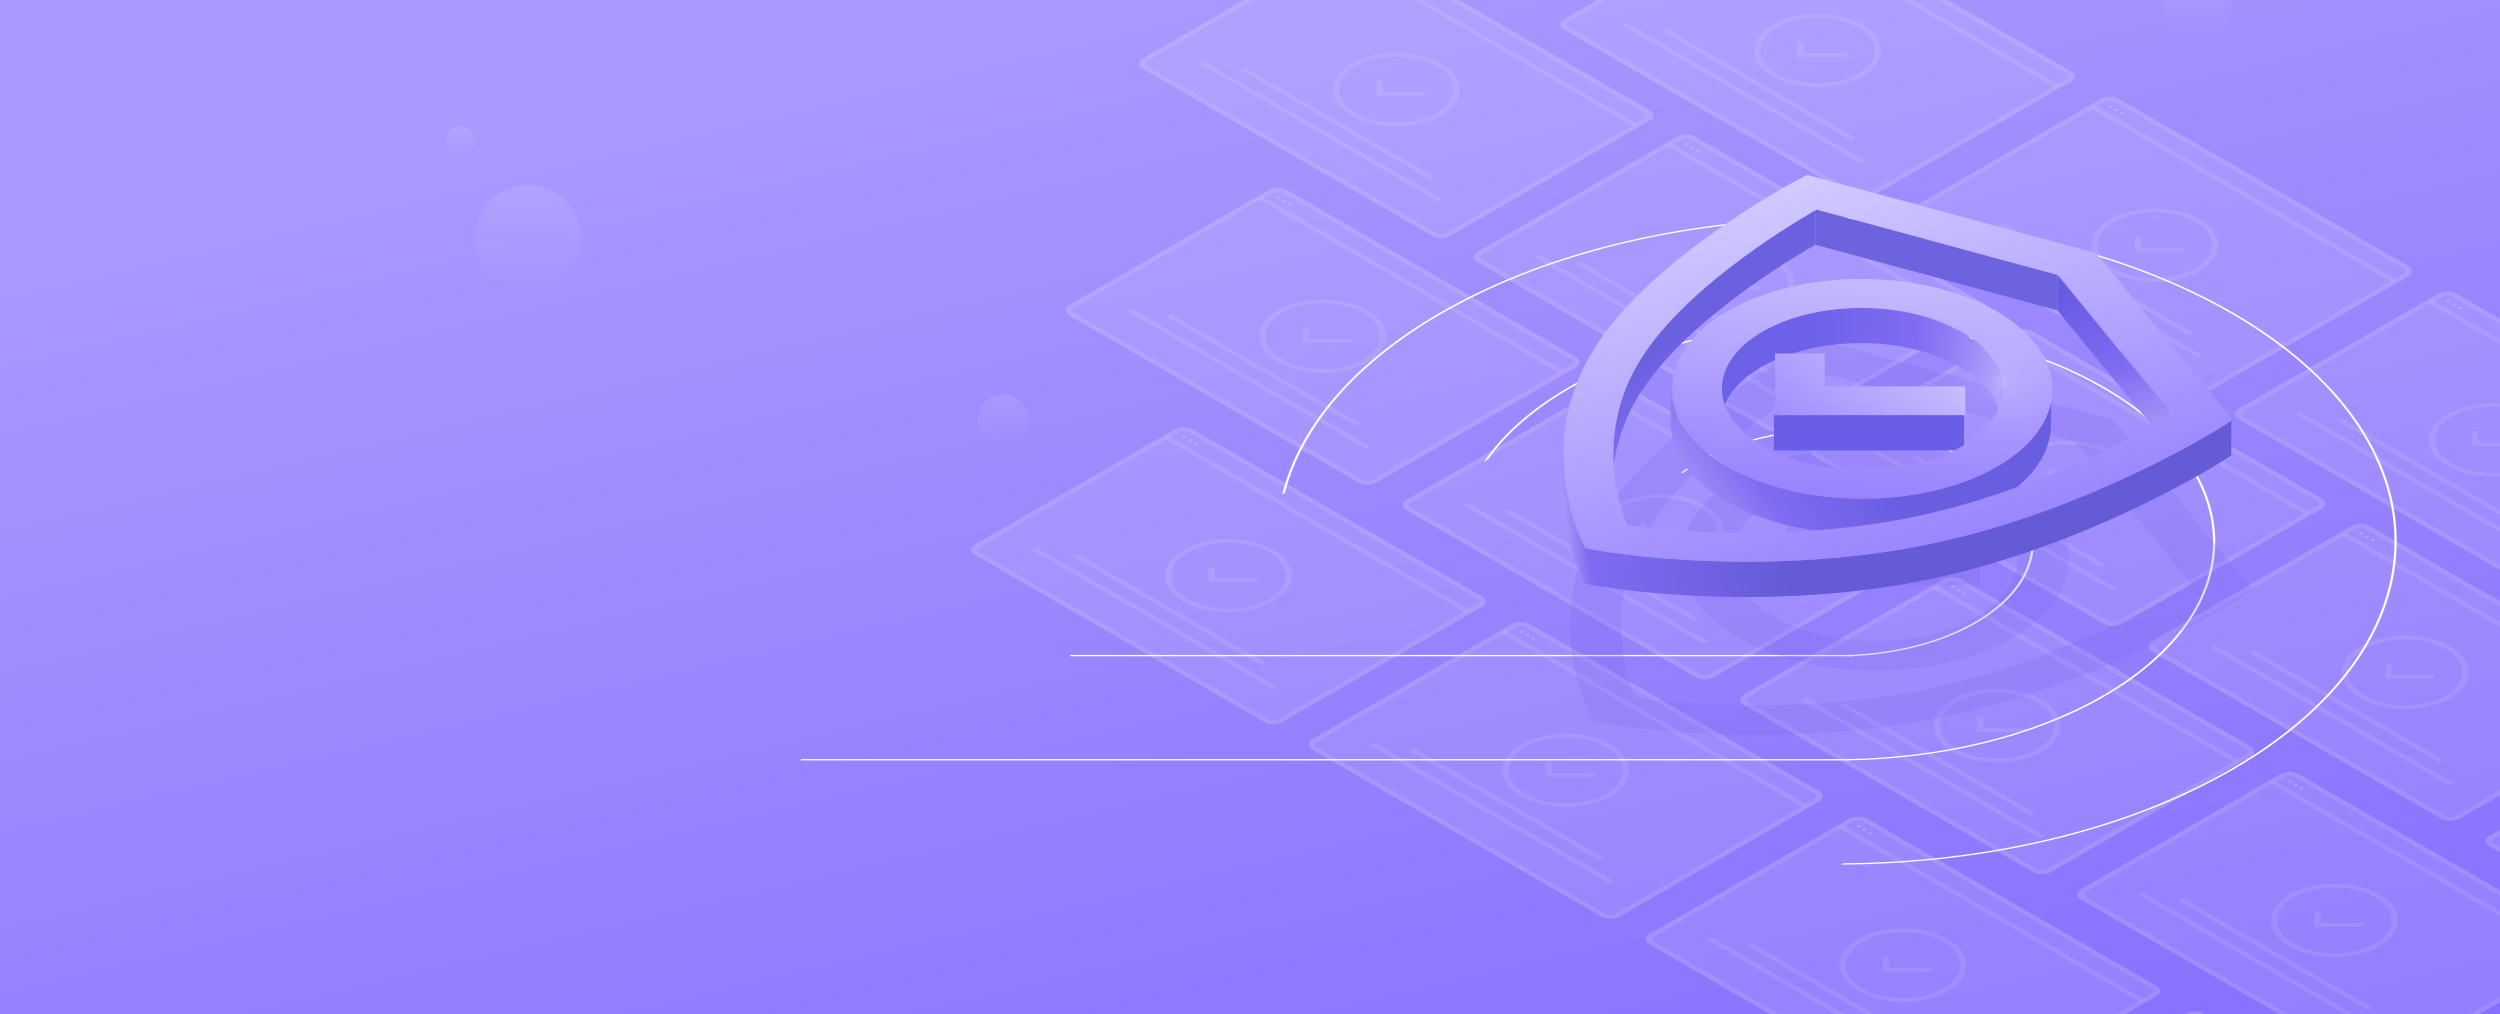 <svg width="1920" height="779" viewBox="0 0 1920 779" fill="none" xmlns="http://www.w3.org/2000/svg">
<g clip-path="url(#clip0_781_0)">
<rect width="1920" height="780" fill="url(#paint0_linear_781_0)"/>
<path d="M1354.43 -73.607C1358.26 -75.816 1364.46 -75.816 1368.29 -73.607L1590.46 54.665C1594.29 56.874 1594.29 60.456 1590.46 62.665L1437.26 151.117C1433.43 153.326 1427.23 153.326 1423.4 151.117L1201.23 22.845C1197.4 20.636 1197.4 17.054 1201.23 14.845L1354.43 -73.607Z" fill="white" fill-opacity="0.1"/>
<path fill-rule="evenodd" clip-rule="evenodd" d="M1587 56.665L1364.83 -71.607C1362.91 -72.711 1359.81 -72.711 1357.9 -71.607L1204.69 16.845C1202.78 17.95 1202.78 19.741 1204.69 20.845L1426.87 149.117C1428.78 150.221 1431.88 150.221 1433.79 149.117L1587 60.665C1588.91 59.56 1588.91 57.769 1587 56.665ZM1368.29 -73.607C1364.46 -75.816 1358.26 -75.816 1354.43 -73.607L1201.23 14.845C1197.4 17.054 1197.4 20.636 1201.23 22.845L1423.4 151.117C1427.23 153.326 1433.43 153.326 1437.26 151.117L1590.46 62.665C1594.29 60.456 1594.29 56.874 1590.46 54.665L1368.29 -73.607Z" fill="white" fill-opacity="0.1"/>
<path fill-rule="evenodd" clip-rule="evenodd" d="M1578.03 67.186L1346.6 -66.431L1350.07 -68.431L1581.5 65.186L1578.03 67.186Z" fill="white" fill-opacity="0.1"/>
<path fill-rule="evenodd" clip-rule="evenodd" d="M1421.7 107.891L1276.1 23.827L1279.56 21.827L1425.17 105.891L1421.7 107.891Z" fill="white" fill-opacity="0.1"/>
<path fill-rule="evenodd" clip-rule="evenodd" d="M1429.36 125.588L1245.45 19.403L1248.91 17.403L1432.83 123.588L1429.36 125.588Z" fill="white" fill-opacity="0.1"/>
<path fill-rule="evenodd" clip-rule="evenodd" d="M1364.83 56.665C1381.96 66.556 1409.73 66.556 1426.87 56.665C1444 46.773 1444 30.736 1426.87 20.845C1409.73 10.954 1381.96 10.954 1364.83 20.845C1347.69 30.736 1347.69 46.773 1364.83 56.665ZM1361.36 58.665C1380.41 69.66 1411.29 69.66 1430.33 58.665C1449.38 47.669 1449.38 29.841 1430.33 18.845C1411.29 7.849 1380.41 7.849 1361.36 18.845C1342.32 29.841 1342.32 47.669 1361.36 58.665Z" fill="white" fill-opacity="0.1"/>
<path fill-rule="evenodd" clip-rule="evenodd" d="M1385.35 40.914L1418.2 40.914L1418.2 43.742L1380.46 43.742L1380.46 32.218L1385.35 32.218L1385.35 40.914Z" fill="white" fill-opacity="0.1"/>
<path d="M1287.91 104.903C1291.74 102.694 1297.94 102.694 1301.77 104.903L1523.94 233.174C1527.77 235.383 1527.77 238.965 1523.94 241.174L1370.74 329.626C1366.91 331.835 1360.71 331.835 1356.88 329.626L1134.71 201.355C1130.88 199.146 1130.88 195.564 1134.71 193.355L1287.91 104.903Z" fill="white" fill-opacity="0.1"/>
<path fill-rule="evenodd" clip-rule="evenodd" d="M1520.48 235.174L1298.31 106.903C1296.39 105.798 1293.29 105.798 1291.38 106.903L1138.17 195.355C1136.26 196.459 1136.26 198.25 1138.17 199.355L1360.35 327.626C1362.26 328.731 1365.36 328.731 1367.28 327.626L1520.48 239.174C1522.39 238.07 1522.39 236.279 1520.48 235.174ZM1301.77 104.903C1297.94 102.694 1291.74 102.694 1287.91 104.903L1134.71 193.355C1130.88 195.564 1130.88 199.146 1134.71 201.355L1356.88 329.626C1360.71 331.835 1366.91 331.835 1370.74 329.626L1523.94 241.174C1527.77 238.965 1527.77 235.383 1523.94 233.174L1301.77 104.903Z" fill="white" fill-opacity="0.1"/>
<path fill-rule="evenodd" clip-rule="evenodd" d="M1511.51 245.696L1280.08 112.079L1283.55 110.079L1514.98 243.696L1511.51 245.696Z" fill="white" fill-opacity="0.1"/>
<path fill-rule="evenodd" clip-rule="evenodd" d="M1355.18 286.4L1209.58 202.336L1213.04 200.336L1358.65 284.4L1355.18 286.4Z" fill="white" fill-opacity="0.1"/>
<path fill-rule="evenodd" clip-rule="evenodd" d="M1362.85 304.098L1178.93 197.912L1182.39 195.912L1366.31 302.098L1362.85 304.098Z" fill="white" fill-opacity="0.1"/>
<path d="M1296.53 111.389C1295.92 111.741 1294.94 111.741 1294.33 111.389C1293.72 111.037 1293.72 110.467 1294.33 110.116C1294.94 109.764 1295.92 109.764 1296.53 110.116C1297.14 110.467 1297.14 111.037 1296.53 111.389Z" fill="white" fill-opacity="0.2"/>
<path d="M1300.94 113.936C1300.34 114.288 1299.35 114.288 1298.74 113.936C1298.13 113.585 1298.13 113.014 1298.74 112.663C1299.35 112.311 1300.34 112.311 1300.94 112.663C1301.55 113.014 1301.55 113.585 1300.94 113.936Z" fill="white" fill-opacity="0.2"/>
<path d="M1305.36 116.483C1304.75 116.835 1303.76 116.835 1303.15 116.483C1302.54 116.132 1302.54 115.561 1303.15 115.21C1303.76 114.858 1304.75 114.858 1305.36 115.21C1305.97 115.561 1305.97 116.132 1305.36 116.483Z" fill="white" fill-opacity="0.2"/>
<path fill-rule="evenodd" clip-rule="evenodd" d="M1298.31 235.174C1315.44 245.065 1343.21 245.065 1360.35 235.174C1377.48 225.283 1377.48 209.246 1360.35 199.355C1343.21 189.463 1315.44 189.463 1298.31 199.355C1281.17 209.246 1281.17 225.283 1298.31 235.174ZM1294.84 237.174C1313.89 248.17 1344.77 248.17 1363.81 237.174C1382.86 226.178 1382.86 208.35 1363.81 197.355C1344.77 186.359 1313.89 186.359 1294.84 197.355C1275.8 208.35 1275.8 226.178 1294.84 237.174Z" fill="white" fill-opacity="0.1"/>
<path fill-rule="evenodd" clip-rule="evenodd" d="M1318.84 219.423L1351.68 219.423L1351.68 222.252L1313.94 222.252L1313.94 210.727L1318.84 210.727L1318.84 219.423Z" fill="white" fill-opacity="0.1"/>
<path d="M1030.91 -43.607C1034.74 -45.816 1040.94 -45.816 1044.77 -43.607L1266.94 84.664C1270.77 86.874 1270.77 90.455 1266.94 92.664L1113.74 181.116C1109.91 183.325 1103.71 183.325 1099.88 181.116L877.709 52.845C873.882 50.636 873.882 47.054 877.709 44.845L1030.91 -43.607Z" fill="white" fill-opacity="0.1"/>
<path fill-rule="evenodd" clip-rule="evenodd" d="M1263.48 86.664L1041.3 -41.607C1039.39 -42.712 1036.29 -42.712 1034.38 -41.607L881.173 46.845C879.26 47.95 879.26 49.74 881.173 50.845L1103.35 179.116C1105.26 180.221 1108.36 180.221 1110.27 179.116L1263.48 90.664C1265.39 89.56 1265.39 87.769 1263.48 86.664ZM1044.77 -43.607C1040.94 -45.816 1034.74 -45.816 1030.91 -43.607L877.709 44.845C873.882 47.054 873.882 50.636 877.709 52.845L1099.88 181.116C1103.71 183.325 1109.91 183.325 1113.74 181.116L1266.94 92.664C1270.77 90.455 1270.77 86.874 1266.94 84.664L1044.77 -43.607Z" fill="white" fill-opacity="0.1"/>
<path fill-rule="evenodd" clip-rule="evenodd" d="M1254.51 97.186L1023.08 -36.431L1026.54 -38.431L1257.98 95.186L1254.51 97.186Z" fill="white" fill-opacity="0.1"/>
<path fill-rule="evenodd" clip-rule="evenodd" d="M1098.18 137.89L952.579 53.827L956.043 51.827L1101.65 135.89L1098.18 137.89Z" fill="white" fill-opacity="0.1"/>
<path fill-rule="evenodd" clip-rule="evenodd" d="M1105.84 155.588L921.925 49.402L925.389 47.402L1109.31 153.588L1105.84 155.588Z" fill="white" fill-opacity="0.1"/>
<path fill-rule="evenodd" clip-rule="evenodd" d="M1041.3 86.664C1058.44 96.556 1086.21 96.556 1103.34 86.664C1120.48 76.773 1120.48 60.736 1103.34 50.845C1086.21 40.953 1058.44 40.953 1041.3 50.845C1024.17 60.736 1024.17 76.773 1041.3 86.664ZM1037.84 88.664C1056.88 99.66 1087.76 99.66 1106.81 88.664C1125.85 77.668 1125.85 59.841 1106.81 48.845C1087.76 37.849 1056.88 37.849 1037.84 48.845C1018.79 59.841 1018.79 77.668 1037.84 88.664Z" fill="white" fill-opacity="0.1"/>
<path fill-rule="evenodd" clip-rule="evenodd" d="M1061.83 70.913L1094.68 70.913L1094.68 73.742L1056.93 73.742L1056.93 62.217L1061.83 62.217L1061.83 70.913Z" fill="white" fill-opacity="0.1"/>
<path d="M974.335 145.842C978.162 143.633 984.366 143.633 988.192 145.842L1210.36 274.114C1214.19 276.323 1214.19 279.905 1210.36 282.114L1057.16 370.565C1053.34 372.775 1047.13 372.775 1043.3 370.565L821.132 242.294C817.306 240.085 817.306 236.503 821.132 234.294L974.335 145.842Z" fill="white" fill-opacity="0.1"/>
<path fill-rule="evenodd" clip-rule="evenodd" d="M1206.9 276.114L984.728 147.842C982.815 146.738 979.713 146.738 977.8 147.842L824.597 236.294C822.683 237.399 822.683 239.19 824.597 240.294L1046.77 368.565C1048.68 369.67 1051.78 369.67 1053.7 368.565L1206.9 280.114C1208.81 279.009 1208.81 277.218 1206.9 276.114ZM988.192 145.842C984.366 143.633 978.162 143.633 974.335 145.842L821.132 234.294C817.306 236.503 817.306 240.085 821.132 242.294L1043.3 370.565C1047.13 372.775 1053.34 372.775 1057.16 370.565L1210.36 282.114C1214.19 279.905 1214.19 276.323 1210.36 274.114L988.192 145.842Z" fill="white" fill-opacity="0.1"/>
<path fill-rule="evenodd" clip-rule="evenodd" d="M1197.94 286.635L966.505 153.019L969.969 151.019L1201.4 284.635L1197.94 286.635Z" fill="white" fill-opacity="0.1"/>
<path fill-rule="evenodd" clip-rule="evenodd" d="M1041.6 327.339L896.003 243.276L899.467 241.276L1045.07 325.339L1041.6 327.339Z" fill="white" fill-opacity="0.1"/>
<path fill-rule="evenodd" clip-rule="evenodd" d="M1049.27 345.037L865.348 238.852L868.812 236.852L1052.73 343.037L1049.27 345.037Z" fill="white" fill-opacity="0.1"/>
<path d="M982.955 152.328C982.345 152.68 981.358 152.68 980.749 152.328C980.139 151.977 980.139 151.406 980.749 151.055C981.358 150.703 982.345 150.703 982.955 151.055C983.564 151.406 983.564 151.977 982.955 152.328Z" fill="white" fill-opacity="0.2"/>
<path d="M987.367 154.876C986.757 155.227 985.77 155.227 985.161 154.876C984.552 154.524 984.552 153.954 985.161 153.602C985.77 153.25 986.757 153.25 987.367 153.602C987.976 153.954 987.976 154.524 987.367 154.876Z" fill="white" fill-opacity="0.2"/>
<path d="M991.779 157.423C991.17 157.774 990.182 157.774 989.573 157.423C988.964 157.071 988.964 156.501 989.573 156.149C990.182 155.797 991.17 155.797 991.779 156.149C992.388 156.501 992.388 157.071 991.779 157.423Z" fill="white" fill-opacity="0.2"/>
<path fill-rule="evenodd" clip-rule="evenodd" d="M984.727 276.114C1001.86 286.005 1029.64 286.005 1046.77 276.114C1063.9 266.222 1063.9 250.185 1046.77 240.294C1029.64 230.403 1001.86 230.403 984.727 240.294C967.595 250.185 967.595 266.222 984.727 276.114ZM981.263 278.114C1000.31 289.109 1031.19 289.109 1050.23 278.114C1069.28 267.118 1069.28 249.29 1050.23 238.294C1031.19 227.298 1000.31 227.298 981.263 238.294C962.218 249.29 962.218 267.118 981.263 278.114Z" fill="white" fill-opacity="0.1"/>
<path fill-rule="evenodd" clip-rule="evenodd" d="M1005.26 260.363L1038.1 260.363L1038.1 263.191L1000.36 263.191L1000.36 251.666L1005.26 251.667L1005.26 260.363Z" fill="white" fill-opacity="0.1"/>
<path d="M902.027 329.75C905.853 327.541 912.057 327.541 915.883 329.75L1138.06 458.022C1141.88 460.231 1141.88 463.813 1138.06 466.022L984.853 554.474C981.026 556.683 974.823 556.683 970.996 554.474L748.824 426.202C744.997 423.993 744.997 420.411 748.824 418.202L902.027 329.75Z" fill="white" fill-opacity="0.1"/>
<path fill-rule="evenodd" clip-rule="evenodd" d="M1134.59 460.022L912.419 331.75C910.506 330.646 907.404 330.646 905.491 331.75L752.288 420.202C750.375 421.307 750.375 423.098 752.288 424.202L974.46 552.474C976.374 553.578 979.476 553.578 981.389 552.474L1134.59 464.022C1136.5 462.917 1136.5 461.126 1134.59 460.022ZM915.883 329.75C912.057 327.541 905.853 327.541 902.027 329.75L748.824 418.202C744.997 420.411 744.997 423.993 748.824 426.202L970.996 554.474C974.823 556.683 981.026 556.683 984.853 554.474L1138.06 466.022C1141.88 463.813 1141.88 460.231 1138.06 458.022L915.883 329.75Z" fill="white" fill-opacity="0.1"/>
<path fill-rule="evenodd" clip-rule="evenodd" d="M1125.63 470.543L894.196 336.927L897.66 334.927L1129.09 468.543L1125.63 470.543Z" fill="white" fill-opacity="0.1"/>
<path fill-rule="evenodd" clip-rule="evenodd" d="M969.296 511.248L823.694 427.184L827.158 425.184L972.76 509.248L969.296 511.248Z" fill="white" fill-opacity="0.1"/>
<path fill-rule="evenodd" clip-rule="evenodd" d="M976.958 528.945L793.04 422.76L796.504 420.76L980.423 526.945L976.958 528.945Z" fill="white" fill-opacity="0.1"/>
<path d="M910.646 336.237C910.037 336.588 909.049 336.588 908.44 336.237C907.831 335.885 907.831 335.315 908.44 334.963C909.049 334.611 910.037 334.611 910.646 334.963C911.255 335.315 911.255 335.885 910.646 336.237Z" fill="white" fill-opacity="0.2"/>
<path d="M915.058 338.784C914.449 339.136 913.461 339.136 912.852 338.784C912.243 338.432 912.243 337.862 912.852 337.51C913.461 337.159 914.449 337.159 915.058 337.51C915.667 337.862 915.667 338.432 915.058 338.784Z" fill="white" fill-opacity="0.2"/>
<path d="M919.47 341.331C918.861 341.682 917.873 341.682 917.264 341.331C916.655 340.979 916.655 340.409 917.264 340.057C917.873 339.706 918.861 339.706 919.47 340.057C920.079 340.409 920.079 340.979 919.47 341.331Z" fill="white" fill-opacity="0.2"/>
<path fill-rule="evenodd" clip-rule="evenodd" d="M912.419 460.022C929.551 469.913 957.328 469.913 974.46 460.022C991.592 450.131 991.592 434.094 974.46 424.202C957.328 414.311 929.551 414.311 912.419 424.202C895.287 434.094 895.287 450.131 912.419 460.022ZM908.955 462.022C928 473.018 958.879 473.018 977.924 462.022C996.97 451.026 996.97 433.198 977.924 422.202C958.879 411.206 928 411.206 908.955 422.202C889.909 433.198 889.909 451.026 908.955 462.022Z" fill="white" fill-opacity="0.1"/>
<path fill-rule="evenodd" clip-rule="evenodd" d="M932.948 444.271L965.793 444.271L965.793 447.099L928.049 447.099L928.049 435.575L932.948 435.575L932.948 444.271Z" fill="white" fill-opacity="0.1"/>
<path d="M1613.45 75.937C1617.28 73.728 1623.48 73.728 1627.31 75.937L1849.48 204.208C1853.31 206.418 1853.31 209.999 1849.48 212.208L1696.28 300.66C1692.45 302.869 1686.25 302.869 1682.42 300.66L1460.25 172.389C1456.42 170.18 1456.42 166.598 1460.25 164.389L1613.45 75.937Z" fill="white" fill-opacity="0.1"/>
<path fill-rule="evenodd" clip-rule="evenodd" d="M1846.02 206.208L1623.84 77.937C1621.93 76.832 1618.83 76.832 1616.92 77.937L1463.71 166.389C1461.8 167.493 1461.8 169.284 1463.71 170.389L1685.89 298.66C1687.8 299.765 1690.9 299.765 1692.81 298.66L1846.02 210.208C1847.93 209.104 1847.93 207.313 1846.02 206.208ZM1627.31 75.937C1623.48 73.728 1617.28 73.728 1613.45 75.937L1460.25 164.389C1456.42 166.598 1456.42 170.18 1460.25 172.389L1682.42 300.66C1686.25 302.869 1692.45 302.869 1696.28 300.66L1849.48 212.208C1853.31 209.999 1853.31 206.418 1849.48 204.208L1627.31 75.937Z" fill="white" fill-opacity="0.1"/>
<path fill-rule="evenodd" clip-rule="evenodd" d="M1837.05 216.73L1605.62 83.113L1609.08 81.113L1840.51 214.73L1837.05 216.73Z" fill="white" fill-opacity="0.1"/>
<path fill-rule="evenodd" clip-rule="evenodd" d="M1680.72 257.434L1535.12 173.371L1538.58 171.371L1684.18 255.434L1680.72 257.434Z" fill="white" fill-opacity="0.1"/>
<path fill-rule="evenodd" clip-rule="evenodd" d="M1688.38 275.132L1504.46 168.946L1507.93 166.946L1691.85 273.132L1688.38 275.132Z" fill="white" fill-opacity="0.1"/>
<path d="M1622.07 82.423C1621.46 82.775 1620.47 82.775 1619.86 82.423C1619.25 82.072 1619.25 81.501 1619.86 81.15C1620.47 80.798 1621.46 80.798 1622.07 81.15C1622.68 81.501 1622.68 82.072 1622.07 82.423Z" fill="white" fill-opacity="0.2"/>
<path d="M1626.48 84.97C1625.87 85.322 1624.89 85.322 1624.28 84.97C1623.67 84.619 1623.67 84.049 1624.28 83.697C1624.89 83.345 1625.87 83.345 1626.48 83.697C1627.09 84.049 1627.09 84.619 1626.48 84.97Z" fill="white" fill-opacity="0.2"/>
<path d="M1630.89 87.517C1630.28 87.869 1629.3 87.869 1628.69 87.517C1628.08 87.166 1628.08 86.596 1628.69 86.244C1629.3 85.892 1630.28 85.892 1630.89 86.244C1631.5 86.596 1631.5 87.166 1630.89 87.517Z" fill="white" fill-opacity="0.2"/>
<path fill-rule="evenodd" clip-rule="evenodd" d="M1623.84 206.208C1640.98 216.1 1668.75 216.1 1685.88 206.208C1703.02 196.317 1703.02 180.28 1685.88 170.389C1668.75 160.497 1640.98 160.497 1623.84 170.389C1606.71 180.28 1606.71 196.317 1623.84 206.208ZM1620.38 208.208C1639.42 219.204 1670.3 219.204 1689.35 208.208C1708.39 197.212 1708.39 179.385 1689.35 168.389C1670.3 157.393 1639.42 157.393 1620.38 168.389C1601.33 179.385 1601.33 197.212 1620.38 208.208Z" fill="white" fill-opacity="0.1"/>
<path fill-rule="evenodd" clip-rule="evenodd" d="M1644.37 190.457L1677.22 190.457L1677.22 193.286L1639.47 193.286L1639.47 181.761L1644.37 181.761L1644.37 190.457Z" fill="white" fill-opacity="0.1"/>
<path d="M1546.93 254.447C1550.76 252.238 1556.96 252.238 1560.79 254.447L1782.96 382.719C1786.79 384.928 1786.79 388.51 1782.96 390.719L1629.76 479.17C1625.93 481.38 1619.73 481.38 1615.9 479.17L1393.73 350.899C1389.9 348.69 1389.9 345.108 1393.73 342.899L1546.93 254.447Z" fill="white" fill-opacity="0.1"/>
<path fill-rule="evenodd" clip-rule="evenodd" d="M1779.5 384.719L1557.32 256.447C1555.41 255.343 1552.31 255.343 1550.4 256.447L1397.19 344.899C1395.28 346.004 1395.28 347.795 1397.19 348.899L1619.37 477.17C1621.28 478.275 1624.38 478.275 1626.29 477.17L1779.5 388.719C1781.41 387.614 1781.41 385.823 1779.5 384.719ZM1560.79 254.447C1556.96 252.238 1550.76 252.238 1546.93 254.447L1393.73 342.899C1389.9 345.108 1389.9 348.69 1393.73 350.899L1615.9 479.17C1619.73 481.38 1625.93 481.38 1629.76 479.17L1782.96 390.719C1786.79 388.51 1786.79 384.928 1782.96 382.719L1560.79 254.447Z" fill="white" fill-opacity="0.1"/>
<path fill-rule="evenodd" clip-rule="evenodd" d="M1770.53 395.24L1539.1 261.624L1542.56 259.624L1774 393.24L1770.53 395.24Z" fill="white" fill-opacity="0.1"/>
<path fill-rule="evenodd" clip-rule="evenodd" d="M1614.2 435.944L1468.6 351.881L1472.06 349.881L1617.66 433.944L1614.2 435.944Z" fill="white" fill-opacity="0.1"/>
<path fill-rule="evenodd" clip-rule="evenodd" d="M1621.86 453.642L1437.95 347.457L1441.41 345.457L1625.33 451.642L1621.86 453.642Z" fill="white" fill-opacity="0.1"/>
<path d="M1555.55 260.933C1554.94 261.285 1553.95 261.285 1553.34 260.933C1552.74 260.582 1552.74 260.011 1553.34 259.66C1553.95 259.308 1554.94 259.308 1555.55 259.66C1556.16 260.011 1556.16 260.582 1555.55 260.933Z" fill="white" fill-opacity="0.2"/>
<path d="M1559.96 263.481C1559.35 263.832 1558.37 263.832 1557.76 263.481C1557.15 263.129 1557.15 262.559 1557.76 262.207C1558.37 261.855 1559.35 261.855 1559.96 262.207C1560.57 262.559 1560.57 263.129 1559.96 263.481Z" fill="white" fill-opacity="0.2"/>
<path d="M1564.37 266.028C1563.76 266.379 1562.78 266.379 1562.17 266.028C1561.56 265.676 1561.56 265.106 1562.17 264.754C1562.78 264.402 1563.76 264.402 1564.37 264.754C1564.98 265.106 1564.98 265.676 1564.37 266.028Z" fill="white" fill-opacity="0.2"/>
<path fill-rule="evenodd" clip-rule="evenodd" d="M1557.32 384.719C1574.46 394.61 1602.23 394.61 1619.37 384.719C1636.5 374.827 1636.5 358.79 1619.37 348.899C1602.23 339.008 1574.46 339.008 1557.32 348.899C1540.19 358.79 1540.19 374.827 1557.32 384.719ZM1553.86 386.719C1572.91 397.714 1603.78 397.714 1622.83 386.719C1641.87 375.723 1641.87 357.895 1622.83 346.899C1603.78 335.903 1572.91 335.903 1553.86 346.899C1534.81 357.895 1534.81 375.723 1553.86 386.719Z" fill="white" fill-opacity="0.1"/>
<path fill-rule="evenodd" clip-rule="evenodd" d="M1577.85 368.968L1610.7 368.968L1610.7 371.796L1572.95 371.796L1572.95 360.271L1577.85 360.271L1577.85 368.968Z" fill="white" fill-opacity="0.1"/>
<path d="M1233.35 295.387C1237.18 293.178 1243.38 293.178 1247.21 295.387L1469.38 423.659C1473.21 425.868 1473.21 429.449 1469.38 431.659L1316.18 520.11C1312.35 522.32 1306.15 522.32 1302.32 520.11L1080.15 391.839C1076.32 389.63 1076.32 386.048 1080.15 383.839L1233.35 295.387Z" fill="white" fill-opacity="0.1"/>
<path fill-rule="evenodd" clip-rule="evenodd" d="M1465.92 425.659L1243.75 297.387C1241.83 296.283 1238.73 296.283 1236.82 297.387L1083.61 385.839C1081.7 386.944 1081.7 388.734 1083.61 389.839L1305.79 518.11C1307.7 519.215 1310.8 519.215 1312.71 518.11L1465.92 429.659C1467.83 428.554 1467.83 426.763 1465.92 425.659ZM1247.21 295.387C1243.38 293.178 1237.18 293.178 1233.35 295.387L1080.15 383.839C1076.32 386.048 1076.32 389.63 1080.15 391.839L1302.32 520.11C1306.15 522.32 1312.35 522.32 1316.18 520.11L1469.38 431.659C1473.21 429.449 1473.21 425.868 1469.38 423.659L1247.21 295.387Z" fill="white" fill-opacity="0.1"/>
<path fill-rule="evenodd" clip-rule="evenodd" d="M1456.95 436.18L1225.52 302.563L1228.99 300.563L1460.42 434.18L1456.95 436.18Z" fill="white" fill-opacity="0.1"/>
<path fill-rule="evenodd" clip-rule="evenodd" d="M1300.62 476.884L1155.02 392.821L1158.48 390.821L1304.09 474.884L1300.62 476.884Z" fill="white" fill-opacity="0.1"/>
<path fill-rule="evenodd" clip-rule="evenodd" d="M1308.28 494.582L1124.37 388.396L1127.83 386.396L1311.75 492.582L1308.28 494.582Z" fill="white" fill-opacity="0.1"/>
<path d="M1241.97 301.873C1241.36 302.225 1240.38 302.225 1239.77 301.873C1239.16 301.522 1239.16 300.951 1239.77 300.6C1240.38 300.248 1241.36 300.248 1241.97 300.6C1242.58 300.951 1242.58 301.522 1241.97 301.873Z" fill="white" fill-opacity="0.2"/>
<path d="M1246.38 304.421C1245.78 304.772 1244.79 304.772 1244.18 304.421C1243.57 304.069 1243.57 303.499 1244.18 303.147C1244.79 302.795 1245.78 302.795 1246.38 303.147C1246.99 303.499 1246.99 304.069 1246.38 304.421Z" fill="white" fill-opacity="0.2"/>
<path d="M1250.8 306.967C1250.19 307.319 1249.2 307.319 1248.59 306.967C1247.98 306.616 1247.98 306.046 1248.59 305.694C1249.2 305.342 1250.19 305.342 1250.8 305.694C1251.41 306.046 1251.41 306.616 1250.8 306.967Z" fill="white" fill-opacity="0.2"/>
<path fill-rule="evenodd" clip-rule="evenodd" d="M1243.74 425.659C1260.88 435.55 1288.65 435.55 1305.79 425.659C1322.92 415.767 1322.92 399.73 1305.79 389.839C1288.65 379.948 1260.88 379.948 1243.74 389.839C1226.61 399.73 1226.61 415.767 1243.74 425.659ZM1240.28 427.659C1259.33 438.654 1290.2 438.654 1309.25 427.659C1328.3 416.663 1328.3 398.835 1309.25 387.839C1290.2 376.843 1259.33 376.843 1240.28 387.839C1221.24 398.835 1221.24 416.663 1240.28 427.659Z" fill="white" fill-opacity="0.1"/>
<path fill-rule="evenodd" clip-rule="evenodd" d="M1264.27 409.907L1297.12 409.907L1297.12 412.736L1259.38 412.736L1259.38 401.211L1264.27 401.211L1264.27 409.907Z" fill="white" fill-opacity="0.1"/>
<path d="M1161.04 479.295C1164.87 477.086 1171.07 477.086 1174.9 479.295L1397.07 607.566C1400.9 609.775 1400.9 613.357 1397.07 615.566L1243.87 704.018C1240.04 706.227 1233.84 706.227 1230.01 704.018L1007.84 575.747C1004.02 573.538 1004.02 569.956 1007.84 567.747L1161.04 479.295Z" fill="white" fill-opacity="0.1"/>
<path fill-rule="evenodd" clip-rule="evenodd" d="M1393.61 609.566L1171.44 481.295C1169.52 480.19 1166.42 480.19 1164.51 481.295L1011.31 569.747C1009.39 570.851 1009.39 572.642 1011.31 573.747L1233.48 702.018C1235.39 703.123 1238.49 703.123 1240.41 702.018L1393.61 613.566C1395.52 612.462 1395.52 610.671 1393.61 609.566ZM1174.9 479.295C1171.07 477.086 1164.87 477.086 1161.04 479.295L1007.84 567.747C1004.02 569.956 1004.02 573.538 1007.84 575.747L1230.01 704.018C1233.84 706.227 1240.04 706.227 1243.87 704.018L1397.07 615.566C1400.9 613.357 1400.9 609.775 1397.07 607.566L1174.9 479.295Z" fill="white" fill-opacity="0.1"/>
<path fill-rule="evenodd" clip-rule="evenodd" d="M1384.64 620.088L1153.21 486.471L1156.68 484.471L1388.11 618.088L1384.64 620.088Z" fill="white" fill-opacity="0.1"/>
<path fill-rule="evenodd" clip-rule="evenodd" d="M1228.31 660.792L1082.71 576.729L1086.18 574.729L1231.78 658.792L1228.31 660.792Z" fill="white" fill-opacity="0.1"/>
<path fill-rule="evenodd" clip-rule="evenodd" d="M1235.98 678.49L1052.06 572.304L1055.52 570.304L1239.44 676.49L1235.98 678.49Z" fill="white" fill-opacity="0.1"/>
<path d="M1169.66 485.781C1169.05 486.133 1168.07 486.133 1167.46 485.781C1166.85 485.429 1166.85 484.859 1167.46 484.507C1168.07 484.156 1169.05 484.156 1169.66 484.507C1170.27 484.859 1170.27 485.429 1169.66 485.781Z" fill="white" fill-opacity="0.2"/>
<path d="M1174.08 488.328C1173.47 488.68 1172.48 488.68 1171.87 488.328C1171.26 487.977 1171.26 487.406 1171.87 487.055C1172.48 486.703 1173.47 486.703 1174.08 487.055C1174.68 487.406 1174.68 487.977 1174.08 488.328Z" fill="white" fill-opacity="0.2"/>
<path d="M1178.49 490.875C1177.88 491.227 1176.89 491.227 1176.28 490.875C1175.67 490.524 1175.67 489.953 1176.28 489.602C1176.89 489.25 1177.88 489.25 1178.49 489.602C1179.1 489.953 1179.1 490.524 1178.49 490.875Z" fill="white" fill-opacity="0.2"/>
<path fill-rule="evenodd" clip-rule="evenodd" d="M1171.44 609.566C1188.57 619.458 1216.35 619.458 1233.48 609.566C1250.61 599.675 1250.61 583.638 1233.48 573.747C1216.35 563.855 1188.57 563.855 1171.44 573.747C1154.3 583.638 1154.3 599.675 1171.44 609.566ZM1167.97 611.566C1187.02 622.562 1217.9 622.562 1236.94 611.566C1255.99 600.57 1255.99 582.743 1236.94 571.747C1217.9 560.751 1187.02 560.751 1167.97 571.747C1148.93 582.743 1148.93 600.57 1167.97 611.566Z" fill="white" fill-opacity="0.1"/>
<path fill-rule="evenodd" clip-rule="evenodd" d="M1191.97 593.815L1224.81 593.815L1224.81 596.644L1187.07 596.644L1187.07 585.119L1191.97 585.119L1191.97 593.815Z" fill="white" fill-opacity="0.1"/>
<path d="M1872.47 225.481C1876.3 223.272 1882.5 223.272 1886.33 225.481L2108.5 353.753C2112.33 355.962 2112.33 359.544 2108.5 361.753L1955.3 450.205C1951.47 452.414 1945.27 452.414 1941.44 450.205L1719.27 321.933C1715.44 319.724 1715.44 316.142 1719.27 313.933L1872.47 225.481Z" fill="white" fill-opacity="0.1"/>
<path fill-rule="evenodd" clip-rule="evenodd" d="M2105.04 355.753L1882.86 227.481C1880.95 226.377 1877.85 226.377 1875.93 227.481L1722.73 315.933C1720.82 317.038 1720.82 318.829 1722.73 319.933L1944.9 448.205C1946.82 449.309 1949.92 449.309 1951.83 448.205L2105.04 359.753C2106.95 358.648 2106.95 356.857 2105.04 355.753ZM1886.33 225.481C1882.5 223.272 1876.3 223.272 1872.47 225.481L1719.27 313.933C1715.44 316.142 1715.44 319.724 1719.27 321.933L1941.44 450.205C1945.27 452.414 1951.47 452.414 1955.3 450.205L2108.5 361.753C2112.33 359.544 2112.33 355.962 2108.5 353.753L1886.33 225.481Z" fill="white" fill-opacity="0.1"/>
<path fill-rule="evenodd" clip-rule="evenodd" d="M2096.07 366.274L1864.64 232.658L1868.1 230.658L2099.53 364.274L2096.07 366.274Z" fill="white" fill-opacity="0.1"/>
<path fill-rule="evenodd" clip-rule="evenodd" d="M1939.74 406.979L1794.14 322.915L1797.6 320.915L1943.2 404.979L1939.74 406.979Z" fill="white" fill-opacity="0.1"/>
<path fill-rule="evenodd" clip-rule="evenodd" d="M1947.4 424.676L1763.48 318.491L1766.95 316.491L1950.87 422.676L1947.4 424.676Z" fill="white" fill-opacity="0.1"/>
<path d="M1881.09 231.967C1880.48 232.319 1879.49 232.319 1878.88 231.967C1878.27 231.616 1878.27 231.046 1878.88 230.694C1879.49 230.342 1880.48 230.342 1881.09 230.694C1881.7 231.046 1881.7 231.616 1881.09 231.967Z" fill="white" fill-opacity="0.2"/>
<path d="M1885.5 234.515C1884.89 234.867 1883.9 234.867 1883.29 234.515C1882.69 234.163 1882.69 233.593 1883.29 233.241C1883.9 232.89 1884.89 232.89 1885.5 233.241C1886.11 233.593 1886.11 234.163 1885.5 234.515Z" fill="white" fill-opacity="0.2"/>
<path d="M1889.91 237.062C1889.3 237.413 1888.31 237.413 1887.71 237.062C1887.1 236.71 1887.1 236.14 1887.71 235.788C1888.31 235.436 1889.3 235.436 1889.91 235.788C1890.52 236.14 1890.52 236.71 1889.91 237.062Z" fill="white" fill-opacity="0.2"/>
<path fill-rule="evenodd" clip-rule="evenodd" d="M1882.86 355.753C1899.99 365.644 1927.77 365.644 1944.9 355.753C1962.04 345.861 1962.04 329.825 1944.9 319.933C1927.77 310.042 1899.99 310.042 1882.86 319.933C1865.73 329.825 1865.73 345.861 1882.86 355.753ZM1879.4 357.753C1898.44 368.749 1929.32 368.749 1948.37 357.753C1967.41 346.757 1967.41 328.929 1948.37 317.933C1929.32 306.937 1898.44 306.937 1879.4 317.933C1860.35 328.929 1860.35 346.757 1879.4 357.753Z" fill="white" fill-opacity="0.1"/>
<path fill-rule="evenodd" clip-rule="evenodd" d="M1903.39 340.002L1936.24 340.002L1936.24 342.83L1898.49 342.83L1898.49 331.306L1903.39 331.306L1903.39 340.002Z" fill="white" fill-opacity="0.1"/>
<path d="M1805.95 403.992C1809.78 401.783 1815.98 401.783 1819.81 403.992L2041.98 532.264C2045.81 534.473 2045.81 538.054 2041.98 540.264L1888.78 628.715C1884.95 630.925 1878.75 630.925 1874.92 628.715L1652.75 500.444C1648.92 498.235 1648.92 494.653 1652.75 492.444L1805.95 403.992Z" fill="white" fill-opacity="0.1"/>
<path fill-rule="evenodd" clip-rule="evenodd" d="M2038.52 534.264L1816.34 405.992C1814.43 404.888 1811.33 404.888 1809.41 405.992L1656.21 494.444C1654.3 495.549 1654.3 497.339 1656.21 498.444L1878.38 626.715C1880.3 627.82 1883.4 627.82 1885.31 626.715L2038.52 538.264C2040.43 537.159 2040.43 535.368 2038.52 534.264ZM1819.81 403.992C1815.98 401.783 1809.78 401.783 1805.95 403.992L1652.75 492.444C1648.92 494.653 1648.92 498.235 1652.75 500.444L1874.92 628.715C1878.75 630.925 1884.95 630.925 1888.78 628.715L2041.98 540.264C2045.81 538.054 2045.81 534.473 2041.98 532.264L1819.81 403.992Z" fill="white" fill-opacity="0.1"/>
<path fill-rule="evenodd" clip-rule="evenodd" d="M2029.55 544.785L1798.12 411.168L1801.58 409.168L2033.01 542.785L2029.55 544.785Z" fill="white" fill-opacity="0.1"/>
<path fill-rule="evenodd" clip-rule="evenodd" d="M1873.22 585.489L1727.62 501.426L1731.08 499.426L1876.68 583.489L1873.22 585.489Z" fill="white" fill-opacity="0.1"/>
<path fill-rule="evenodd" clip-rule="evenodd" d="M1880.88 603.187L1696.96 497.001L1700.43 495.001L1884.35 601.187L1880.88 603.187Z" fill="white" fill-opacity="0.1"/>
<path d="M1814.57 410.478C1813.96 410.83 1812.97 410.83 1812.36 410.478C1811.75 410.127 1811.75 409.556 1812.36 409.205C1812.97 408.853 1813.96 408.853 1814.57 409.205C1815.18 409.556 1815.18 410.127 1814.57 410.478Z" fill="white" fill-opacity="0.2"/>
<path d="M1818.98 413.026C1818.37 413.377 1817.38 413.377 1816.77 413.026C1816.17 412.674 1816.17 412.104 1816.77 411.752C1817.38 411.4 1818.37 411.4 1818.98 411.752C1819.59 412.104 1819.59 412.674 1818.98 413.026Z" fill="white" fill-opacity="0.2"/>
<path d="M1823.39 415.572C1822.78 415.924 1821.8 415.924 1821.19 415.572C1820.58 415.221 1820.58 414.651 1821.19 414.299C1821.8 413.947 1822.78 413.947 1823.39 414.299C1824 414.651 1824 415.221 1823.39 415.572Z" fill="white" fill-opacity="0.2"/>
<path fill-rule="evenodd" clip-rule="evenodd" d="M1816.34 534.264C1833.47 544.155 1861.25 544.155 1878.38 534.264C1895.52 524.372 1895.52 508.335 1878.38 498.444C1861.25 488.553 1833.47 488.553 1816.34 498.444C1799.21 508.335 1799.21 524.372 1816.34 534.264ZM1812.88 536.264C1831.92 547.259 1862.8 547.259 1881.85 536.264C1900.89 525.268 1900.89 507.44 1881.85 496.444C1862.8 485.448 1831.92 485.448 1812.88 496.444C1793.83 507.44 1793.83 525.268 1812.88 536.264Z" fill="white" fill-opacity="0.1"/>
<path fill-rule="evenodd" clip-rule="evenodd" d="M1836.87 518.512L1869.72 518.512L1869.72 521.341L1831.97 521.341L1831.97 509.816L1836.87 509.816L1836.87 518.512Z" fill="white" fill-opacity="0.1"/>
<path d="M1492.37 444.932C1496.2 442.722 1502.4 442.723 1506.23 444.932L1728.4 573.203C1732.23 575.412 1732.23 578.994 1728.4 581.203L1575.2 669.655C1571.37 671.864 1565.17 671.864 1561.34 669.655L1339.17 541.383C1335.34 539.174 1335.34 535.593 1339.17 533.383L1492.37 444.932Z" fill="white" fill-opacity="0.1"/>
<path fill-rule="evenodd" clip-rule="evenodd" d="M1724.94 575.203L1502.76 446.932C1500.85 445.827 1497.75 445.827 1495.84 446.932L1342.63 535.383C1340.72 536.488 1340.72 538.279 1342.63 539.383L1564.81 667.655C1566.72 668.759 1569.82 668.759 1571.73 667.655L1724.94 579.203C1726.85 578.098 1726.85 576.308 1724.94 575.203ZM1506.23 444.932C1502.4 442.723 1496.2 442.722 1492.37 444.932L1339.17 533.383C1335.34 535.593 1335.34 539.174 1339.17 541.383L1561.34 669.655C1565.17 671.864 1571.37 671.864 1575.2 669.655L1728.4 581.203C1732.23 578.994 1732.23 575.412 1728.4 573.203L1506.23 444.932Z" fill="white" fill-opacity="0.1"/>
<path fill-rule="evenodd" clip-rule="evenodd" d="M1715.97 585.725L1484.54 452.108L1488 450.108L1719.43 583.725L1715.97 585.725Z" fill="white" fill-opacity="0.1"/>
<path fill-rule="evenodd" clip-rule="evenodd" d="M1559.64 626.429L1414.04 542.365L1417.5 540.365L1563.1 624.429L1559.64 626.429Z" fill="white" fill-opacity="0.1"/>
<path fill-rule="evenodd" clip-rule="evenodd" d="M1567.3 644.126L1383.39 537.941L1386.85 535.941L1570.77 642.126L1567.3 644.126Z" fill="white" fill-opacity="0.1"/>
<path d="M1500.99 451.418C1500.38 451.769 1499.39 451.769 1498.78 451.418C1498.17 451.066 1498.17 450.496 1498.78 450.144C1499.39 449.792 1500.38 449.792 1500.99 450.144C1501.6 450.496 1501.6 451.066 1500.99 451.418Z" fill="white" fill-opacity="0.2"/>
<path d="M1505.4 453.965C1504.79 454.317 1503.81 454.317 1503.2 453.965C1502.59 453.613 1502.59 453.043 1503.2 452.691C1503.81 452.34 1504.79 452.34 1505.4 452.691C1506.01 453.043 1506.01 453.613 1505.4 453.965Z" fill="white" fill-opacity="0.2"/>
<path d="M1509.81 456.512C1509.2 456.864 1508.22 456.864 1507.61 456.512C1507 456.16 1507 455.59 1507.61 455.238C1508.22 454.887 1509.2 454.887 1509.81 455.238C1510.42 455.59 1510.42 456.16 1509.81 456.512Z" fill="white" fill-opacity="0.2"/>
<path fill-rule="evenodd" clip-rule="evenodd" d="M1502.76 575.203C1519.9 585.094 1547.67 585.094 1564.8 575.203C1581.94 565.312 1581.94 549.275 1564.8 539.383C1547.67 529.492 1519.9 529.492 1502.76 539.383C1485.63 549.275 1485.63 565.312 1502.76 575.203ZM1499.3 577.203C1518.34 588.199 1549.22 588.199 1568.27 577.203C1587.31 566.207 1587.31 548.379 1568.27 537.383C1549.22 526.388 1518.34 526.388 1499.3 537.383C1480.25 548.379 1480.25 566.207 1499.3 577.203Z" fill="white" fill-opacity="0.1"/>
<path fill-rule="evenodd" clip-rule="evenodd" d="M1523.29 559.452L1556.14 559.452L1556.14 562.28L1518.39 562.28L1518.39 550.756L1523.29 550.756L1523.29 559.452Z" fill="white" fill-opacity="0.1"/>
<path d="M1420.06 628.839C1423.89 626.63 1430.09 626.63 1433.92 628.839L1656.09 757.111C1659.92 759.32 1659.92 762.902 1656.09 765.111L1502.89 853.563C1499.06 855.772 1492.86 855.772 1489.03 853.563L1266.86 725.291C1263.03 723.082 1263.03 719.5 1266.86 717.291L1420.06 628.839Z" fill="white" fill-opacity="0.1"/>
<path fill-rule="evenodd" clip-rule="evenodd" d="M1652.63 759.111L1430.46 630.839C1428.54 629.735 1425.44 629.735 1423.53 630.839L1270.33 719.291C1268.41 720.396 1268.41 722.187 1270.33 723.291L1492.5 851.563C1494.41 852.667 1497.51 852.667 1499.43 851.563L1652.63 763.111C1654.54 762.006 1654.54 760.215 1652.63 759.111ZM1433.92 628.839C1430.09 626.63 1423.89 626.63 1420.06 628.839L1266.86 717.291C1263.03 719.5 1263.03 723.082 1266.86 725.291L1489.03 853.563C1492.86 855.772 1499.06 855.772 1502.89 853.563L1656.09 765.111C1659.92 762.902 1659.92 759.32 1656.09 757.111L1433.92 628.839Z" fill="white" fill-opacity="0.1"/>
<path fill-rule="evenodd" clip-rule="evenodd" d="M1643.66 769.632L1412.23 636.016L1415.7 634.016L1647.13 767.632L1643.66 769.632Z" fill="white" fill-opacity="0.1"/>
<path fill-rule="evenodd" clip-rule="evenodd" d="M1487.33 810.336L1341.73 726.273L1345.2 724.273L1490.8 808.336L1487.33 810.336Z" fill="white" fill-opacity="0.1"/>
<path fill-rule="evenodd" clip-rule="evenodd" d="M1495 828.034L1311.08 721.849L1314.54 719.849L1498.46 826.034L1495 828.034Z" fill="white" fill-opacity="0.1"/>
<path d="M1428.68 635.325C1428.07 635.677 1427.09 635.677 1426.48 635.325C1425.87 634.974 1425.87 634.404 1426.48 634.052C1427.09 633.7 1428.07 633.7 1428.68 634.052C1429.29 634.404 1429.29 634.974 1428.68 635.325Z" fill="white" fill-opacity="0.2"/>
<path d="M1433.1 637.873C1432.49 638.224 1431.5 638.224 1430.89 637.873C1430.28 637.521 1430.28 636.951 1430.89 636.599C1431.5 636.247 1432.49 636.247 1433.1 636.599C1433.7 636.951 1433.7 637.521 1433.1 637.873Z" fill="white" fill-opacity="0.2"/>
<path d="M1437.51 640.42C1436.9 640.771 1435.91 640.771 1435.3 640.42C1434.69 640.068 1434.69 639.498 1435.3 639.146C1435.91 638.794 1436.9 638.794 1437.51 639.146C1438.12 639.498 1438.12 640.068 1437.51 640.42Z" fill="white" fill-opacity="0.2"/>
<path fill-rule="evenodd" clip-rule="evenodd" d="M1430.46 759.111C1447.59 769.002 1475.36 769.002 1492.5 759.111C1509.63 749.219 1509.63 733.182 1492.5 723.291C1475.36 713.4 1447.59 713.4 1430.46 723.291C1413.32 733.182 1413.32 749.219 1430.46 759.111ZM1426.99 761.111C1446.04 772.107 1476.92 772.107 1495.96 761.111C1515.01 750.115 1515.01 732.287 1495.96 721.291C1476.92 710.295 1446.04 710.295 1426.99 721.291C1407.95 732.287 1407.95 750.115 1426.99 761.111Z" fill="white" fill-opacity="0.1"/>
<path fill-rule="evenodd" clip-rule="evenodd" d="M1450.98 743.36L1483.83 743.36L1483.83 746.188L1446.09 746.188L1446.09 734.664L1450.98 734.664L1450.98 743.36Z" fill="white" fill-opacity="0.1"/>
<path d="M2064.97 553.537C2068.8 551.327 2075 551.327 2078.83 553.537L2301 681.808C2304.82 684.017 2304.82 687.599 2301 689.808L2147.8 778.26C2143.97 780.469 2137.77 780.469 2133.94 778.26L1911.77 649.988C1907.94 647.779 1907.94 644.198 1911.77 641.988L2064.97 553.537Z" fill="white" fill-opacity="0.1"/>
<path fill-rule="evenodd" clip-rule="evenodd" d="M2297.53 683.808L2075.36 555.537C2073.45 554.432 2070.35 554.432 2068.43 555.537L1915.23 643.988C1913.32 645.093 1913.32 646.884 1915.23 647.988L2137.4 776.26C2139.32 777.364 2142.42 777.364 2144.33 776.26L2297.53 687.808C2299.45 686.703 2299.45 684.913 2297.53 683.808ZM2078.83 553.537C2075 551.327 2068.8 551.327 2064.97 553.537L1911.77 641.988C1907.94 644.198 1907.94 647.779 1911.77 649.988L2133.94 778.26C2137.77 780.469 2143.97 780.469 2147.8 778.26L2301 689.808C2304.82 687.599 2304.82 684.017 2301 681.808L2078.83 553.537Z" fill="white" fill-opacity="0.1"/>
<path d="M1751.39 594.476C1755.22 592.267 1761.42 592.267 1765.25 594.476L1987.42 722.747C1991.25 724.957 1991.25 728.538 1987.42 730.747L1834.22 819.199C1830.39 821.408 1824.19 821.408 1820.36 819.199L1598.19 690.928C1594.36 688.719 1594.36 685.137 1598.19 682.928L1751.39 594.476Z" fill="white" fill-opacity="0.1"/>
<path fill-rule="evenodd" clip-rule="evenodd" d="M1983.95 724.747L1761.78 596.476C1759.87 595.372 1756.77 595.372 1754.85 596.476L1601.65 684.928C1599.74 686.032 1599.74 687.823 1601.65 688.928L1823.82 817.199C1825.74 818.304 1828.84 818.304 1830.75 817.199L1983.95 728.747C1985.87 727.643 1985.87 725.852 1983.95 724.747ZM1765.25 594.476C1761.42 592.267 1755.22 592.267 1751.39 594.476L1598.19 682.928C1594.36 685.137 1594.36 688.719 1598.19 690.928L1820.36 819.199C1824.19 821.408 1830.39 821.408 1834.22 819.199L1987.42 730.747C1991.25 728.538 1991.25 724.957 1987.42 722.747L1765.25 594.476Z" fill="white" fill-opacity="0.1"/>
<path fill-rule="evenodd" clip-rule="evenodd" d="M1974.99 735.269L1743.56 601.652L1747.02 599.652L1978.45 733.269L1974.99 735.269Z" fill="white" fill-opacity="0.1"/>
<path fill-rule="evenodd" clip-rule="evenodd" d="M1818.66 775.973L1673.06 691.91L1676.52 689.91L1822.12 773.973L1818.66 775.973Z" fill="white" fill-opacity="0.1"/>
<path fill-rule="evenodd" clip-rule="evenodd" d="M1826.32 793.671L1642.4 687.485L1645.87 685.485L1829.79 791.671L1826.32 793.671Z" fill="white" fill-opacity="0.1"/>
<path d="M1760.01 600.962C1759.4 601.314 1758.41 601.314 1757.8 600.962C1757.19 600.61 1757.19 600.04 1757.8 599.689C1758.41 599.337 1759.4 599.337 1760.01 599.689C1760.62 600.04 1760.62 600.61 1760.01 600.962Z" fill="white" fill-opacity="0.2"/>
<path d="M1764.42 603.509C1763.81 603.861 1762.82 603.861 1762.21 603.509C1761.61 603.158 1761.61 602.588 1762.21 602.236C1762.82 601.884 1763.81 601.884 1764.42 602.236C1765.03 602.588 1765.03 603.158 1764.42 603.509Z" fill="white" fill-opacity="0.2"/>
<path d="M1768.83 606.056C1768.22 606.408 1767.23 606.408 1766.63 606.056C1766.02 605.705 1766.02 605.134 1766.63 604.783C1767.23 604.431 1768.22 604.431 1768.83 604.783C1769.44 605.134 1769.44 605.705 1768.83 606.056Z" fill="white" fill-opacity="0.2"/>
<path fill-rule="evenodd" clip-rule="evenodd" d="M1761.78 724.747C1778.91 734.639 1806.69 734.639 1823.82 724.747C1840.96 714.856 1840.96 698.819 1823.82 688.928C1806.69 679.037 1778.91 679.037 1761.78 688.928C1744.65 698.819 1744.65 714.856 1761.78 724.747ZM1758.32 726.747C1777.36 737.743 1808.24 737.743 1827.29 726.747C1846.33 715.752 1846.33 697.924 1827.29 686.928C1808.24 675.932 1777.36 675.932 1758.32 686.928C1739.27 697.924 1739.27 715.752 1758.32 726.747Z" fill="white" fill-opacity="0.1"/>
<path fill-rule="evenodd" clip-rule="evenodd" d="M1782.31 708.996L1815.16 708.996L1815.16 711.825L1777.41 711.825L1777.41 700.3L1782.31 700.3L1782.31 708.996Z" fill="white" fill-opacity="0.1"/>
<path d="M1679.08 778.384C1682.91 776.175 1689.11 776.175 1692.94 778.384L1915.11 906.655C1918.94 908.864 1918.94 912.446 1915.11 914.655L1761.91 1003.11C1758.08 1005.32 1751.88 1005.32 1748.05 1003.11L1525.88 874.836C1522.05 872.626 1522.05 869.045 1525.88 866.836L1679.08 778.384Z" fill="white" fill-opacity="0.1"/>
<path fill-rule="evenodd" clip-rule="evenodd" d="M1911.65 908.655L1689.47 780.384C1687.56 779.279 1684.46 779.279 1682.55 780.384L1529.34 868.836C1527.43 869.94 1527.43 871.731 1529.34 872.836L1751.52 1001.11C1753.43 1002.21 1756.53 1002.21 1758.44 1001.11L1911.65 912.655C1913.56 911.551 1913.56 909.76 1911.65 908.655ZM1692.94 778.384C1689.11 776.175 1682.91 776.175 1679.08 778.384L1525.88 866.836C1522.05 869.045 1522.05 872.626 1525.88 874.836L1748.05 1003.11C1751.88 1005.32 1758.08 1005.32 1761.91 1003.11L1915.11 914.655C1918.94 912.446 1918.94 908.864 1915.11 906.655L1692.94 778.384Z" fill="white" fill-opacity="0.1"/>
<rect x="615" y="583" width="805" height="1" fill="white"/>
<rect x="822" y="503" width="602.011" height="1" fill="white"/>
<path fill-rule="evenodd" clip-rule="evenodd" d="M1415.95 662.996C1523.77 662.202 1631.17 638.055 1713.44 590.556C1880.78 493.943 1880.78 337.303 1713.44 240.69C1546.1 144.077 1274.79 144.077 1107.46 240.69C1040.16 279.541 999.933 328.098 986.761 378.556L984.694 379.749C997.552 328.605 1038.06 279.332 1106.22 239.979C1274.24 142.973 1546.66 142.973 1714.67 239.979C1882.69 336.984 1882.69 494.262 1714.67 591.267C1631.62 639.221 1523.05 663.47 1414.19 664.012L1415.95 662.996Z" fill="white"/>
<path fill-rule="evenodd" clip-rule="evenodd" d="M1419.44 582.991C1490.41 581.725 1560.73 565.453 1614.91 534.176C1727.83 468.982 1727.83 363.281 1614.91 298.087C1501.99 232.893 1318.91 232.893 1205.99 298.087C1177.98 314.257 1156.92 332.919 1142.81 352.836L1139.68 354.645C1153.86 333.786 1175.56 314.235 1204.76 297.376C1318.36 231.789 1502.54 231.789 1616.14 297.376C1729.74 362.963 1729.74 469.3 1616.14 534.887C1561.17 566.624 1489.67 583.004 1417.64 584.026L1419.44 582.991Z" fill="white"/>
<path fill-rule="evenodd" clip-rule="evenodd" d="M1420.26 502.987C1455.26 501.669 1489.62 493.286 1516.37 477.839C1574.87 444.064 1574.87 389.304 1516.37 355.528C1457.87 321.753 1363.03 321.753 1304.52 355.528C1300.11 358.076 1296.03 360.743 1292.28 363.512L1291.04 362.795C1294.8 360.03 1298.88 357.365 1303.29 354.817C1362.47 320.649 1458.42 320.649 1517.61 354.817C1576.79 388.985 1576.79 444.383 1517.61 478.551C1490.04 494.466 1454.49 502.968 1418.4 504.057L1420.26 502.987Z" fill="white"/>
<g opacity="0.2" clip-path="url(#clip1_781_0)" filter="url(#filter0_f_781_0)">
<path d="M1520.56 426.78L1520.66 449.38H1371.76L1371.46 400.88H1410.46L1410.66 426.78H1520.56Z" fill="#7965E5"/>
<path d="M1544.96 367.68C1603.26 401.28 1603.56 456.08 1545.66 489.78C1487.76 523.48 1393.26 523.38 1334.96 489.78C1276.66 456.08 1276.36 401.38 1334.26 367.68C1392.16 333.98 1486.66 333.98 1544.96 367.68ZM1362.36 473.78C1405.36 498.58 1475.16 498.58 1517.96 473.78C1560.66 448.98 1560.46 408.48 1517.46 383.68C1474.46 358.88 1404.66 358.88 1361.86 383.68C1319.16 408.48 1319.36 448.88 1362.36 473.78Z" fill="#7965E5"/>
<path d="M1721.16 458.78C1720.06 459.48 1693.76 476.18 1651.66 495.98C1594.86 522.78 1539.06 541.68 1485.66 552.08C1357.76 576.98 1239.16 556.68 1234.16 555.88L1224.16 554.08L1221.06 548.28C1219.56 545.38 1184.06 476.78 1226.76 402.58C1244.56 371.58 1276.96 339.18 1323.06 306.18C1357.16 281.78 1385.86 266.48 1387.06 265.88L1396.66 260.78L1622.96 322.28L1729.96 453.18L1721.16 458.78ZM1473.16 530.68C1570.06 511.78 1656.16 464.88 1683.36 448.98L1593.76 339.28L1404.26 287.78C1376.86 303.58 1296.16 353.58 1263.76 409.78C1231.96 465.18 1248.56 518.28 1255.76 535.78C1267.56 537.38 1288.86 539.78 1315.96 541.08C1354.36 542.78 1412.86 542.38 1473.16 530.68Z" fill="#7965E5"/>
</g>
<g clip-path="url(#clip2_781_0)">
<path d="M1580.12 211.231L1580.02 238.313L1394.21 187.963L1394.31 160.881L1580.12 211.231Z" fill="#6D63DE"/>
<path d="M1508.93 283.97C1522.07 292.28 1534.23 304.696 1536.58 320.632C1536.88 322.49 1536.97 324.25 1536.97 326.107L1537.07 299.026C1537.07 295.506 1536.58 291.987 1535.6 288.565C1531.58 274.878 1520.8 264.416 1509.03 256.888C1475.2 236.064 1429.7 232.349 1391.36 240.366C1363.52 246.33 1326.16 262.852 1321.75 294.333C1321.26 296.484 1321.55 322.686 1321.45 325.521C1321.45 316.624 1324.88 308.021 1330.28 300.981C1340.18 287.881 1354.99 279.473 1370.09 273.704C1412.54 257.866 1469.91 259.821 1508.93 283.97Z" fill="url(#paint1_linear_781_0)"/>
<path d="M1667.97 318.384L1667.88 345.466L1580.02 238.313L1580.12 211.231L1667.97 318.384Z" fill="url(#paint2_linear_781_0)"/>
<path d="M1362.44 318.873L1362.34 345.954L1362.04 298.537L1362.14 271.456L1362.44 318.873Z" fill="#9383F6"/>
<g filter="url(#filter1_i_781_0)">
<path d="M1508.34 296.777L1508.44 318.873H1362.44L1362.14 271.456H1400.38L1400.58 296.777H1508.34Z" fill="url(#paint3_linear_781_0)"/>
</g>
<path d="M1508.44 318.873L1508.34 345.954H1362.34L1362.44 318.873H1508.44Z" fill="#6A5EE9"/>
<path d="M1259.48 302.253C1280.27 270.185 1310.08 245.157 1340.57 222.67C1355.67 211.72 1371.26 201.553 1387.24 191.971C1389.6 190.603 1391.91 189.296 1394.26 187.927L1394.34 160.865C1390.03 163.309 1385.77 165.77 1381.56 168.41C1353.61 185.519 1326.65 204.583 1302.23 226.581C1264.19 260.604 1238.01 299.026 1238.1 348.399L1238.01 375.48C1237.81 354.167 1244.09 326.108 1259.48 302.253Z" fill="url(#paint4_linear_781_0)"/>
<path d="M1559.72 363.845C1567.66 354.851 1573.45 343.705 1574.82 331.68C1575.61 327.867 1575.02 303.328 1575.21 299.026C1575.21 306.065 1573.65 313.007 1570.8 319.459C1555.21 353.971 1512.07 371.471 1476.96 378.413C1434.51 386.527 1389.5 384.083 1348.91 368.929C1328.51 361.01 1308.61 349.571 1295.17 331.876C1287.92 322.197 1283.11 310.367 1283.21 298.146L1283.11 325.227C1283.7 363.357 1322.43 387.016 1354.79 398.162C1399.99 413.316 1451.27 413.902 1496.97 400.508C1520.4 393.469 1543.45 382.323 1559.72 363.845Z" fill="url(#paint5_linear_781_0)"/>
<g filter="url(#filter2_i_781_0)">
<path d="M1532.27 238.997C1589.43 271.847 1589.73 325.423 1532.95 358.371C1476.18 391.318 1383.52 391.221 1326.35 358.371C1269.19 325.423 1268.89 271.945 1325.67 238.997C1382.44 206.05 1475.1 206.05 1532.27 238.997ZM1353.22 342.728C1395.38 366.974 1463.82 366.974 1505.79 342.728C1547.66 318.482 1547.46 278.886 1505.3 254.64C1463.14 230.394 1394.7 230.394 1352.73 254.64C1310.86 278.886 1311.06 318.384 1353.22 342.728Z" fill="url(#paint6_linear_781_0)"/>
</g>
<path d="M1705.04 328.063C1679.35 343.803 1652.38 357.491 1624.93 370.005C1586 387.603 1545.7 402.17 1504.32 412.533C1454.9 424.95 1403.82 430.523 1352.93 431.305C1320.47 431.794 1287.92 430.327 1255.56 426.71C1243.01 425.341 1230.16 423.483 1217.71 421.235C1212.81 412.533 1208.88 402.952 1206.14 393.371C1199.77 348.496 1199.77 348.496 1199.77 348.496C1199.77 363.65 1201.92 378.804 1199.77 348.496C1199.57 353.873 1199.67 377.533 1199.86 382.421C1200.84 403.148 1205.45 423.874 1214.57 442.45C1214.67 442.548 1214.67 442.646 1214.67 442.743L1217.71 448.414C1224.47 449.685 1232.61 451.054 1239.38 451.934C1279.48 457.311 1319.98 459.266 1360.48 458.288C1408.62 457.115 1456.86 451.543 1503.63 439.908C1561.68 425.341 1617.48 402.757 1670.43 374.893C1682.19 368.636 1693.76 362.183 1705.04 355.242L1713.67 349.767L1713.77 322.686L1705.04 328.063Z" fill="url(#paint7_linear_781_0)"/>
<g filter="url(#filter3_i_781_0)">
<path d="M1705.04 328.063C1703.96 328.747 1678.17 345.074 1636.89 364.432C1581.2 390.634 1526.48 409.112 1474.12 419.28C1348.71 443.624 1232.42 423.777 1227.52 422.897L1217.71 421.137L1214.67 415.467C1213.2 412.631 1178.39 345.563 1220.26 273.02C1237.71 242.712 1269.48 211.036 1314.69 178.773C1348.12 154.917 1376.26 139.959 1377.44 139.275L1386.85 134.289L1608.75 194.415L1713.67 322.392L1705.04 328.063ZM1461.86 398.357C1556.88 379.879 1641.3 334.027 1667.97 318.482L1580.12 211.231L1394.31 160.881C1367.44 176.328 1288.31 225.212 1256.54 280.157C1225.36 334.32 1241.64 386.234 1248.7 403.344C1260.27 404.908 1281.15 407.254 1307.72 408.525C1345.38 410.187 1402.74 409.796 1461.86 398.357Z" fill="url(#paint8_linear_781_0)"/>
</g>
<circle opacity="0.2" cx="1537.07" cy="294.579" r="53.652" fill="url(#paint9_radial_781_0)"/>
</g>
<circle opacity="0.1" cx="405.5" cy="182.5" r="40.5" fill="url(#paint10_linear_781_0)"/>
<circle opacity="0.1" cx="770.5" cy="322.5" r="19.5" fill="url(#paint11_linear_781_0)"/>
<circle opacity="0.1" cx="1687.5" cy="2.5" r="26.5" fill="url(#paint12_linear_781_0)"/>
<circle opacity="0.1" cx="353.5" cy="108.5" r="11.5" fill="url(#paint13_linear_781_0)"/>
</g>
<defs>
<filter id="filter0_f_781_0" x="1201.86" y="256.78" width="532.1" height="311.7" filterUnits="userSpaceOnUse" color-interpolation-filters="sRGB">
<feFlood flood-opacity="0" result="BackgroundImageFix"/>
<feBlend mode="normal" in="SourceGraphic" in2="BackgroundImageFix" result="shape"/>
<feGaussianBlur stdDeviation="2" result="effect1_foregroundBlur_781_0"/>
</filter>
<filter id="filter1_i_781_0" x="1362.14" y="271.456" width="147.297" height="47.417" filterUnits="userSpaceOnUse" color-interpolation-filters="sRGB">
<feFlood flood-opacity="0" result="BackgroundImageFix"/>
<feBlend mode="normal" in="SourceGraphic" in2="BackgroundImageFix" result="shape"/>
<feColorMatrix in="SourceAlpha" type="matrix" values="0 0 0 0 0 0 0 0 0 0 0 0 0 0 0 0 0 0 127 0" result="hardAlpha"/>
<feOffset dx="1"/>
<feGaussianBlur stdDeviation="0.5"/>
<feComposite in2="hardAlpha" operator="arithmetic" k2="-1" k3="1"/>
<feColorMatrix type="matrix" values="0 0 0 0 1 0 0 0 0 1 0 0 0 0 1 0 0 0 1 0"/>
<feBlend mode="normal" in2="shape" result="effect1_innerShadow_781_0"/>
</filter>
<filter id="filter2_i_781_0" x="1283.28" y="214.287" width="293.056" height="168.758" filterUnits="userSpaceOnUse" color-interpolation-filters="sRGB">
<feFlood flood-opacity="0" result="BackgroundImageFix"/>
<feBlend mode="normal" in="SourceGraphic" in2="BackgroundImageFix" result="shape"/>
<feColorMatrix in="SourceAlpha" type="matrix" values="0 0 0 0 0 0 0 0 0 0 0 0 0 0 0 0 0 0 127 0" result="hardAlpha"/>
<feOffset dx="1"/>
<feGaussianBlur stdDeviation="0.5"/>
<feComposite in2="hardAlpha" operator="arithmetic" k2="-1" k3="1"/>
<feColorMatrix type="matrix" values="0 0 0 0 1 0 0 0 0 1 0 0 0 0 1 0 0 0 1 0"/>
<feBlend mode="normal" in2="shape" result="effect1_innerShadow_781_0"/>
</filter>
<filter id="filter3_i_781_0" x="1199.7" y="134.289" width="514.965" height="297.066" filterUnits="userSpaceOnUse" color-interpolation-filters="sRGB">
<feFlood flood-opacity="0" result="BackgroundImageFix"/>
<feBlend mode="normal" in="SourceGraphic" in2="BackgroundImageFix" result="shape"/>
<feColorMatrix in="SourceAlpha" type="matrix" values="0 0 0 0 0 0 0 0 0 0 0 0 0 0 0 0 0 0 127 0" result="hardAlpha"/>
<feOffset dx="1"/>
<feGaussianBlur stdDeviation="0.5"/>
<feComposite in2="hardAlpha" operator="arithmetic" k2="-1" k3="1"/>
<feColorMatrix type="matrix" values="0 0 0 0 1 0 0 0 0 1 0 0 0 0 1 0 0 0 1 0"/>
<feBlend mode="normal" in2="shape" result="effect1_innerShadow_781_0"/>
</filter>
<linearGradient id="paint0_linear_781_0" x1="1920" y1="780" x2="1681.5" y2="-229.869" gradientUnits="userSpaceOnUse">
<stop stop-color="#8770FF"/>
<stop offset="1" stop-color="#AA9AFF"/>
</linearGradient>
<linearGradient id="paint1_linear_781_0" x1="1380.95" y1="236.45" x2="1565.07" y2="247.622" gradientUnits="userSpaceOnUse">
<stop stop-color="#6C61E7"/>
<stop offset="0.498" stop-color="#7F6CF2"/>
<stop offset="1" stop-color="#BBAFFE"/>
</linearGradient>
<linearGradient id="paint2_linear_781_0" x1="1570.84" y1="230.036" x2="1624.03" y2="374.524" gradientUnits="userSpaceOnUse">
<stop stop-color="#675BE2"/>
<stop offset="0.452" stop-color="#7F6CF2"/>
<stop offset="1" stop-color="#BBAFFE"/>
</linearGradient>
<linearGradient id="paint3_linear_781_0" x1="1370.82" y1="158.751" x2="1277.28" y2="293.43" gradientUnits="userSpaceOnUse">
<stop stop-color="#D4CCFF"/>
<stop offset="1" stop-color="#9783FF"/>
</linearGradient>
<linearGradient id="paint4_linear_781_0" x1="1394.3" y1="181.644" x2="1427.81" y2="228.464" gradientUnits="userSpaceOnUse">
<stop stop-color="#6B61DF"/>
<stop offset="0.865" stop-color="#7F6CF2"/>
<stop offset="1" stop-color="#BBAFFE"/>
</linearGradient>
<linearGradient id="paint5_linear_781_0" x1="1466.5" y1="393.141" x2="1330.69" y2="489.197" gradientUnits="userSpaceOnUse">
<stop stop-color="#695DE0"/>
<stop offset="0.498" stop-color="#7F6CF2"/>
<stop offset="1" stop-color="#BBAFFE"/>
</linearGradient>
<linearGradient id="paint6_linear_781_0" x1="1379.68" y1="156.123" x2="1362.74" y2="379.24" gradientUnits="userSpaceOnUse">
<stop stop-color="#D4CCFF"/>
<stop offset="1" stop-color="#9783FF"/>
</linearGradient>
<linearGradient id="paint7_linear_781_0" x1="1391.86" y1="627.885" x2="1217.62" y2="645.117" gradientUnits="userSpaceOnUse">
<stop stop-color="#665BD7"/>
<stop offset="0.865" stop-color="#7F6CF2"/>
<stop offset="1" stop-color="#BBAFFE"/>
</linearGradient>
<linearGradient id="paint8_linear_781_0" x1="1297.73" y1="151.456" x2="1382.73" y2="462.022" gradientUnits="userSpaceOnUse">
<stop stop-color="#D4CCFF"/>
<stop offset="1" stop-color="#9783FF"/>
</linearGradient>
<radialGradient id="paint9_radial_781_0" cx="0" cy="0" r="1" gradientUnits="userSpaceOnUse" gradientTransform="translate(1537.07 294.579) rotate(90) scale(53.652)">
<stop stop-color="white"/>
<stop offset="0.141" stop-color="white" stop-opacity="0.53"/>
<stop offset="0.266" stop-color="white" stop-opacity="0.33"/>
<stop offset="0.495" stop-color="white" stop-opacity="0.2"/>
<stop offset="0.74" stop-color="white" stop-opacity="0"/>
<stop offset="1" stop-color="white" stop-opacity="0"/>
</radialGradient>
<linearGradient id="paint10_linear_781_0" x1="405.5" y1="142" x2="405.5" y2="223" gradientUnits="userSpaceOnUse">
<stop stop-color="white"/>
<stop offset="1" stop-color="white" stop-opacity="0"/>
</linearGradient>
<linearGradient id="paint11_linear_781_0" x1="770.5" y1="303" x2="770.5" y2="342" gradientUnits="userSpaceOnUse">
<stop stop-color="white"/>
<stop offset="1" stop-color="white" stop-opacity="0"/>
</linearGradient>
<linearGradient id="paint12_linear_781_0" x1="1687.5" y1="-24" x2="1687.5" y2="29" gradientUnits="userSpaceOnUse">
<stop stop-color="white"/>
<stop offset="1" stop-color="white" stop-opacity="0"/>
</linearGradient>
<linearGradient id="paint13_linear_781_0" x1="353.5" y1="97" x2="353.5" y2="120" gradientUnits="userSpaceOnUse">
<stop stop-color="white"/>
<stop offset="1" stop-color="white" stop-opacity="0"/>
</linearGradient>
<clipPath id="clip0_781_0">
<rect width="1920" height="779" fill="white"/>
</clipPath>
<clipPath id="clip1_781_0">
<rect width="524.1" height="303.7" fill="white" transform="translate(1205.86 260.78)"/>
</clipPath>
<clipPath id="clip2_781_0">
<rect width="514" height="324" fill="white" transform="translate(1199.67 134.484)"/>
</clipPath>
</defs>
</svg>

